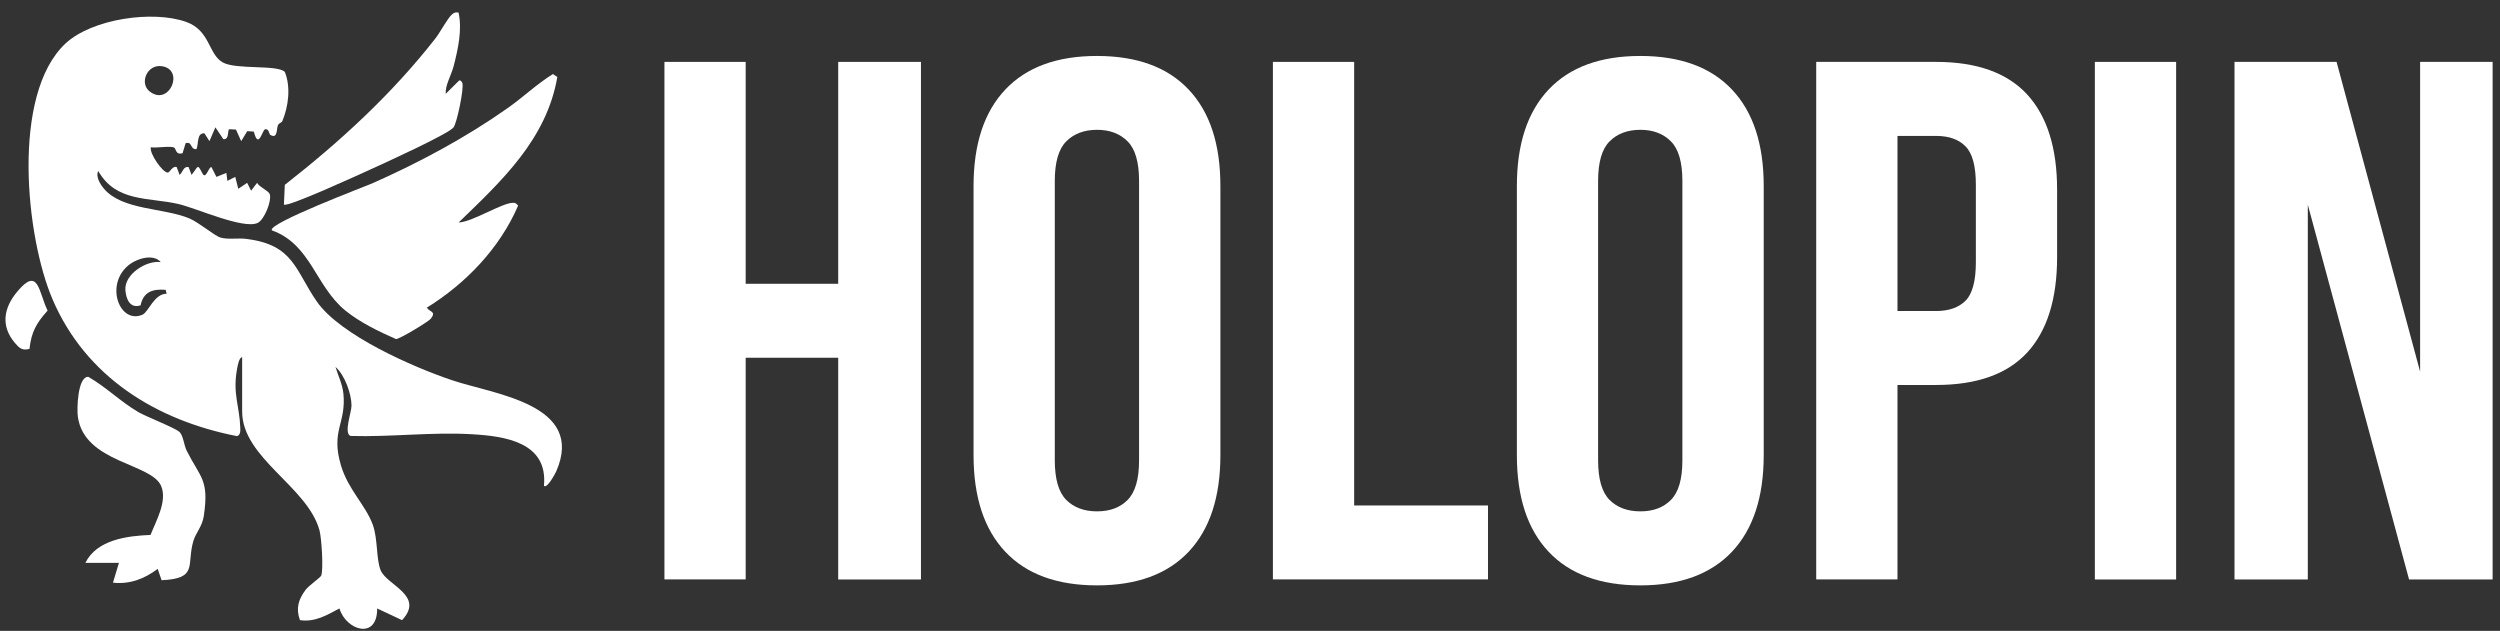 <svg width="107" height="27" viewBox="0 0 107 27" fill="none" xmlns="http://www.w3.org/2000/svg">
<rect x="0" y="0" width="107" height="27" fill="#333333" stroke="none"/>
<g clip-path="url(#clip0_3187_65799)">
<path d="M31.915 24.798H28.438V2.649H31.915V12.146H35.875V2.649H39.417V24.802H35.875V15.311H31.915V24.802V24.798Z" fill="white"/>
<path d="M45.145 19.703C45.145 20.502 45.309 21.067 45.635 21.396C45.961 21.723 46.4 21.886 46.954 21.886C47.508 21.886 47.94 21.723 48.263 21.396C48.589 21.067 48.752 20.502 48.752 19.703V7.745C48.752 6.943 48.589 6.378 48.263 6.052C47.936 5.722 47.501 5.556 46.954 5.556C46.407 5.556 45.961 5.722 45.635 6.052C45.309 6.378 45.145 6.943 45.145 7.745V19.707V19.703ZM41.668 7.963C41.668 6.168 42.12 4.794 43.028 3.832C43.935 2.874 45.241 2.395 46.95 2.395C48.66 2.395 49.969 2.874 50.873 3.832C51.781 4.791 52.233 6.168 52.233 7.963V19.479C52.233 21.274 51.781 22.651 50.873 23.616C49.965 24.575 48.657 25.054 46.95 25.054C45.244 25.054 43.932 24.575 43.028 23.616C42.12 22.654 41.668 21.274 41.668 19.479V7.963Z" fill="white"/>
<path d="M54.48 2.649H57.958V21.634H63.686V24.798H54.48V2.649Z" fill="white"/>
<path d="M68.399 19.703C68.399 20.502 68.562 21.067 68.889 21.396C69.215 21.723 69.654 21.886 70.208 21.886C70.762 21.886 71.194 21.723 71.516 21.396C71.843 21.067 72.006 20.502 72.006 19.703V7.745C72.006 6.943 71.843 6.378 71.516 6.052C71.19 5.722 70.755 5.556 70.208 5.556C69.66 5.556 69.215 5.722 68.889 6.052C68.562 6.378 68.399 6.943 68.399 7.745V19.707V19.703ZM64.922 7.963C64.922 6.168 65.374 4.794 66.282 3.832C67.189 2.874 68.495 2.395 70.204 2.395C71.914 2.395 73.223 2.874 74.127 3.832C75.035 4.791 75.487 6.168 75.487 7.963V19.479C75.487 21.274 75.035 22.651 74.127 23.616C73.219 24.575 71.911 25.054 70.204 25.054C68.498 25.054 67.186 24.575 66.282 23.616C65.374 22.654 64.922 21.274 64.922 19.479V7.963Z" fill="white"/>
<path d="M82.86 2.649C84.608 2.649 85.906 3.115 86.763 4.043C87.616 4.974 88.044 6.334 88.044 8.122V11.004C88.044 12.799 87.616 14.162 86.763 15.09C85.906 16.015 84.608 16.477 82.86 16.477H81.212V24.798H77.734V2.649H82.86ZM81.212 5.814V13.312H82.86C83.408 13.312 83.826 13.166 84.122 12.874C84.417 12.582 84.567 12.027 84.567 11.225V7.904C84.567 7.102 84.417 6.555 84.122 6.262C83.829 5.963 83.408 5.817 82.86 5.817H81.212V5.814Z" fill="white"/>
<path d="M89.66 2.649H93.138V24.802H89.66V2.649Z" fill="white"/>
<path d="M98.774 8.761V24.802H95.637V2.649H100.005L103.581 15.906V2.649H106.684V24.802H103.108L98.774 8.761Z" fill="white"/>
<path d="M19.625 9.523C20.217 9.506 21.495 8.669 21.971 8.68C22.083 8.68 22.107 8.727 22.175 8.802C21.39 10.621 19.942 12.13 18.269 13.167C18.388 13.364 18.684 13.316 18.443 13.636C18.347 13.765 17.1 14.513 16.95 14.513C16.223 14.193 15.4 13.796 14.782 13.292C13.49 12.235 13.31 10.461 11.637 9.859C11.416 9.574 15.645 7.973 15.944 7.843C17.95 6.953 19.931 5.892 21.726 4.628C22.389 4.162 22.974 3.598 23.664 3.169L23.854 3.295C23.392 5.964 21.475 7.738 19.625 9.526V9.523Z" fill="white"/>
<path d="M3.652 24.095C4.142 23.096 5.447 22.936 6.443 22.895C6.678 22.297 7.164 21.457 6.902 20.812C6.497 19.816 3.618 19.822 3.333 17.844C3.285 17.518 3.316 16.124 3.778 16.127C4.536 16.563 5.165 17.195 5.92 17.637C6.277 17.844 7.531 18.327 7.691 18.497C7.85 18.667 7.871 19.051 7.993 19.296C8.585 20.468 8.952 20.519 8.724 22.079C8.656 22.538 8.381 22.8 8.275 23.157C7.976 24.174 8.496 24.765 6.916 24.833L6.749 24.347C6.185 24.775 5.552 25.017 4.835 24.938L5.09 24.092H3.646L3.652 24.095Z" fill="white"/>
<path d="M19.627 0.541C19.787 1.272 19.604 2.105 19.416 2.829C19.315 3.223 19.049 3.648 19.077 4.015L19.631 3.465C19.689 3.387 19.777 3.512 19.791 3.56C19.858 3.805 19.563 5.243 19.413 5.45C19.216 5.725 16.391 7.01 15.864 7.248C15.446 7.438 12.312 8.88 12.152 8.757L12.19 7.911C14.576 6.045 16.779 4.022 18.645 1.633C18.825 1.401 19.168 0.769 19.335 0.626C19.44 0.535 19.485 0.518 19.631 0.538L19.627 0.541Z" fill="white"/>
<path d="M1.262 14.934C0.939 15.012 0.83 14.9 0.643 14.683C0.024 13.962 0.153 13.187 0.728 12.494C1.656 11.368 1.649 12.504 2.037 13.293C1.561 13.826 1.343 14.2 1.262 14.931V14.934Z" fill="white"/>
<path d="M19.355 16.276C17.686 15.716 14.562 14.349 13.559 12.904C12.625 11.555 12.574 10.484 10.555 10.226C10.191 10.178 9.746 10.263 9.426 10.165C9.178 10.086 8.512 9.522 8.114 9.352C7.006 8.886 5.245 9.005 4.456 8.084C4.3 7.901 4.082 7.564 4.205 7.319C4.97 8.659 6.346 8.438 7.631 8.73C8.389 8.903 10.415 9.825 11.027 9.542C11.309 9.413 11.642 8.594 11.544 8.305C11.496 8.169 11.095 8.003 11.003 7.826L10.748 8.162L10.578 7.826L10.198 8.081L10.069 7.571L9.732 7.741L9.688 7.401L9.263 7.571L9.049 7.149C8.923 7.149 8.811 7.7 8.668 7.428C8.433 6.99 8.508 7.098 8.199 7.486L8.07 7.149C7.845 7.112 7.825 7.37 7.689 7.486L7.56 7.149C7.38 7.088 7.268 7.387 7.179 7.387C6.962 7.387 6.391 6.575 6.455 6.303C6.686 6.347 7.302 6.228 7.458 6.32C7.536 6.364 7.519 6.65 7.815 6.555L7.944 6.13C8.243 6.034 8.128 6.415 8.41 6.381C8.508 6.143 8.413 5.688 8.75 5.705L8.964 6.041L9.219 5.45L9.559 5.956C9.831 5.987 9.725 5.545 9.814 5.531L10.099 5.545L10.323 6.041L10.582 5.613L10.864 5.633C11.065 6.425 11.224 5.565 11.343 5.535C11.513 5.491 11.517 5.742 11.568 5.773C11.901 5.966 11.822 5.504 11.901 5.348C11.945 5.263 12.054 5.256 12.088 5.174C12.349 4.539 12.451 3.723 12.19 3.077C11.857 2.758 10.116 2.992 9.538 2.673C8.909 2.326 9.005 1.303 7.964 0.936C6.543 0.432 3.953 0.8 2.808 1.857C0.472 4.032 1.101 10.148 2.254 12.823C3.675 16.127 6.679 17.99 10.143 18.666C10.3 18.622 10.289 18.428 10.283 18.296C10.252 17.371 9.95 16.854 10.147 15.787C10.171 15.665 10.222 15.314 10.364 15.284V17.612C10.364 19.608 13.165 20.821 13.675 22.701C13.764 23.034 13.848 24.35 13.75 24.632C13.723 24.713 13.216 25.063 13.084 25.24C12.774 25.648 12.652 26.046 12.839 26.542C13.485 26.637 13.991 26.325 14.528 26.042C14.817 26.994 16.153 27.395 16.143 26.042L17.207 26.542C18.193 25.492 16.558 25.05 16.293 24.411C16.099 23.948 16.174 23.058 15.956 22.46C15.64 21.603 14.906 20.967 14.593 19.92C14.148 18.425 14.824 18.132 14.698 16.851C14.658 16.446 14.474 16.086 14.358 15.705C14.753 16.045 15.042 16.851 15.045 17.357C15.045 17.65 14.698 18.557 15.008 18.659C16.731 18.71 18.461 18.486 20.181 18.584C21.629 18.666 23.458 18.931 23.281 20.791C23.41 20.937 23.771 20.257 23.808 20.172C25.063 17.296 21.143 16.878 19.355 16.276ZM6.917 2.832C7.927 2.965 7.244 4.586 6.397 3.907C5.966 3.56 6.285 2.751 6.917 2.832ZM6.115 13.462C5.106 13.917 4.446 12.123 5.564 11.303C5.901 11.059 6.567 10.855 6.88 11.218C6.255 11.133 5.31 11.749 5.367 12.422C5.398 12.802 5.564 13.217 6.017 13.068C6.136 12.493 6.533 12.357 7.091 12.405L7.132 12.571C6.608 12.568 6.346 13.353 6.112 13.462H6.115Z" fill="white"/>
</g>
<defs>
<clipPath id="clip0_3187_65799">
<rect width="106.451" height="26.378" fill="white" transform="translate(0.234 0.534)"/>
</clipPath>
</defs>
</svg>